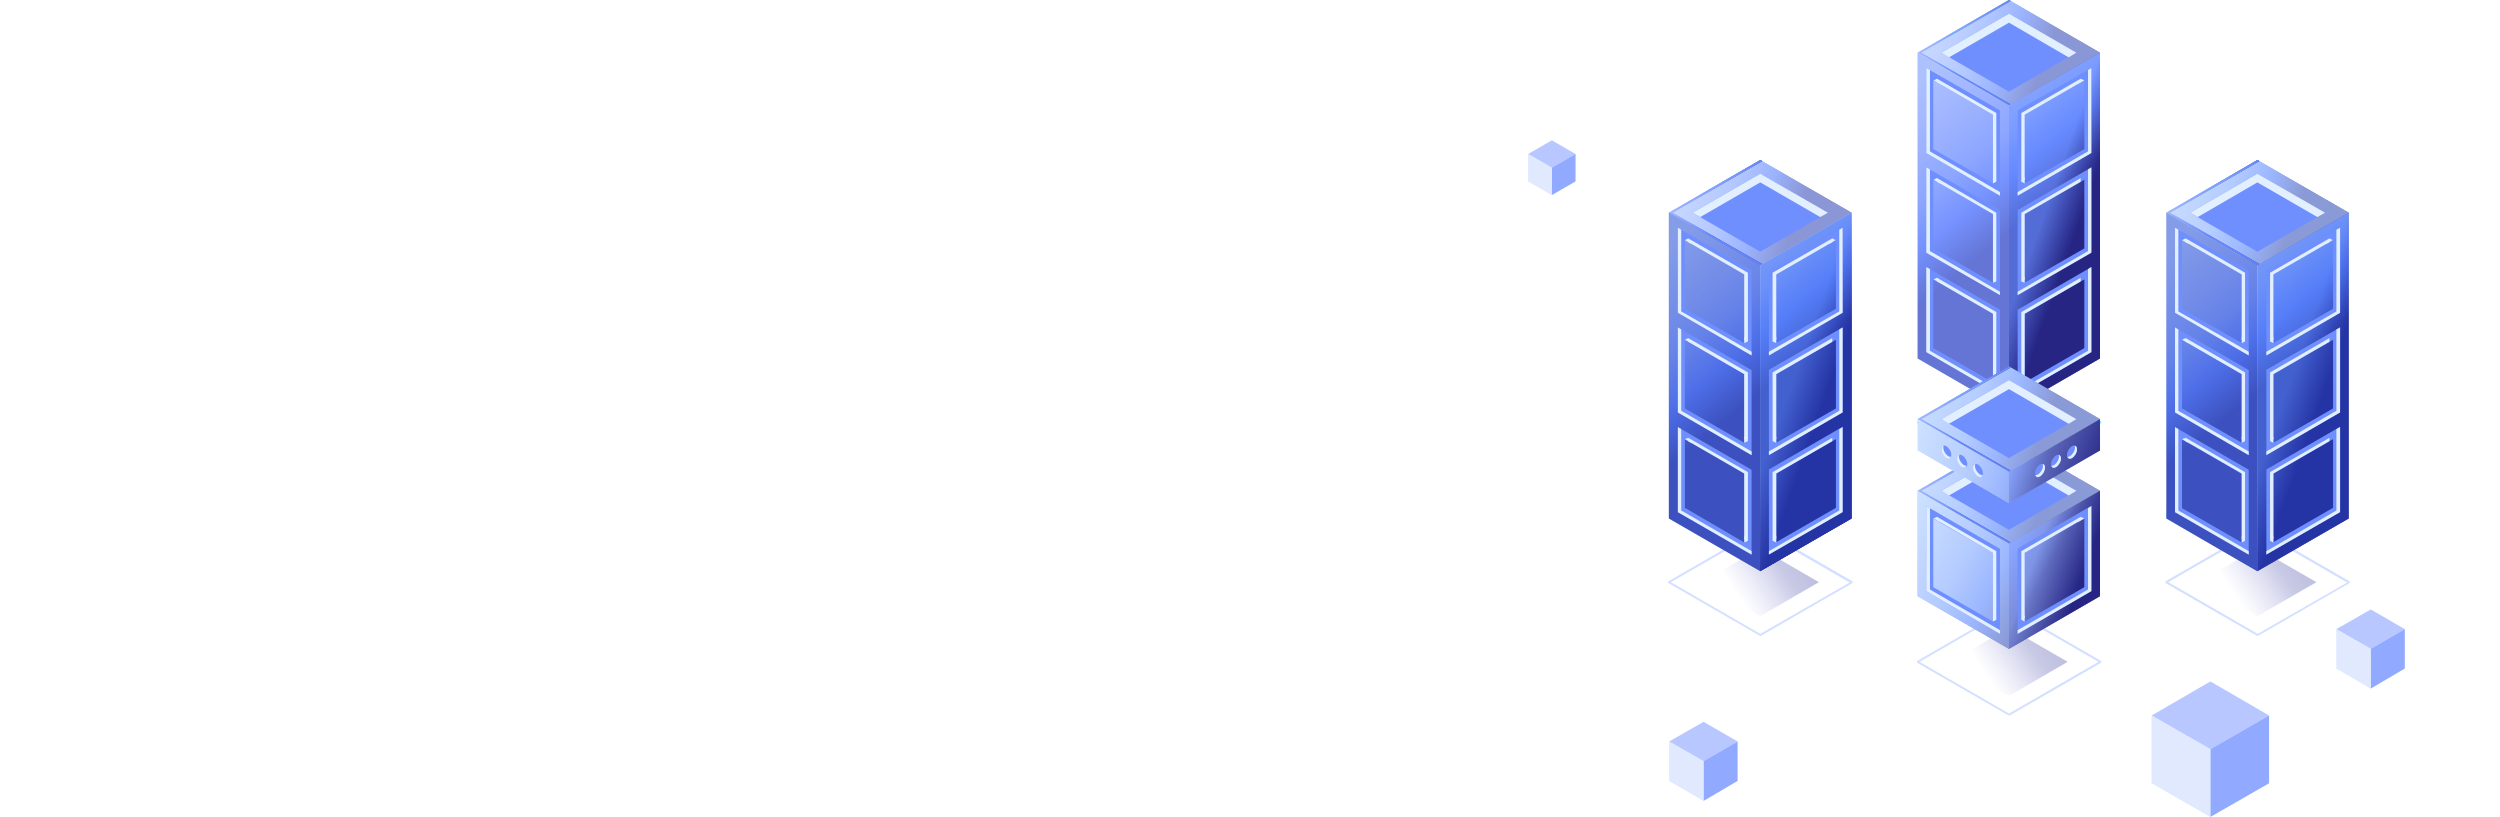 <?xml version="1.0" encoding="UTF-8"?>
<svg width="355px" height="116px" viewBox="0 0 355 116" version="1.1" xmlns="http://www.w3.org/2000/svg" xmlns:xlink="http://www.w3.org/1999/xlink">
    <title>编组 4</title>
    <defs>
        <linearGradient x1="6.37%" y1="40.403%" x2="99.831%" y2="60.994%" id="linearGradient-1">
            <stop stop-color="#E1EFFF" offset="0%"></stop>
            <stop stop-color="#3CCACE" offset="10.22%"></stop>
            <stop stop-color="#2F87A5" offset="34.45%"></stop>
            <stop stop-color="#255385" offset="56.4%"></stop>
            <stop stop-color="#1E2D6E" offset="75.34%"></stop>
            <stop stop-color="#1A1660" offset="90.5%"></stop>
            <stop stop-color="#180D5B" offset="100%"></stop>
        </linearGradient>
        <linearGradient x1="-13.591%" y1="31.557%" x2="71.153%" y2="49.223%" id="linearGradient-2">
            <stop stop-color="#C5D5FF" offset="0%"></stop>
            <stop stop-color="#A2B6FF" offset="32.967%"></stop>
            <stop stop-color="#86A0FF" offset="53.35%"></stop>
            <stop stop-color="#5778FF" offset="75.481%"></stop>
            <stop stop-color="#343EAD" offset="100%"></stop>
        </linearGradient>
        <polygon id="path-3" points="13.068 14.962 0.095 7.481 13.068 0 25.993 7.481"></polygon>
        <linearGradient x1="23.032%" y1="35.854%" x2="145.966%" y2="62.964%" id="linearGradient-4">
            <stop stop-color="#E1EFFF" offset="0%"></stop>
            <stop stop-color="#3CCACE" offset="10.22%"></stop>
            <stop stop-color="#2F87A5" offset="34.45%"></stop>
            <stop stop-color="#255385" offset="56.4%"></stop>
            <stop stop-color="#1E2D6E" offset="75.34%"></stop>
            <stop stop-color="#1A1660" offset="90.5%"></stop>
            <stop stop-color="#180D5B" offset="100%"></stop>
        </linearGradient>
        <linearGradient x1="0.429%" y1="-5.263%" x2="66.489%" y2="47.671%" id="linearGradient-5">
            <stop stop-color="#C5D5FF" offset="0%"></stop>
            <stop stop-color="#A2B6FF" offset="32.967%"></stop>
            <stop stop-color="#86A0FF" offset="53.35%"></stop>
            <stop stop-color="#5778FF" offset="100%"></stop>
        </linearGradient>
        <polygon id="path-6" points="0.616 7.481 13.304 0.142 13.068 0 0.095 7.481 13.068 14.962 13.304 14.82"></polygon>
        <linearGradient x1="43.678%" y1="41.284%" x2="58.05%" y2="61.137%" id="linearGradient-7">
            <stop stop-color="#749BFF" offset="0%"></stop>
            <stop stop-color="#180D5B" offset="100%"></stop>
        </linearGradient>
        <linearGradient x1="26.95%" y1="33.313%" x2="57.936%" y2="50.837%" id="linearGradient-8">
            <stop stop-color="#E1EFFF" offset="0%"></stop>
            <stop stop-color="#3CCACE" offset="10.22%"></stop>
            <stop stop-color="#2F87A5" offset="34.45%"></stop>
            <stop stop-color="#255385" offset="56.4%"></stop>
            <stop stop-color="#1E2D6E" offset="75.34%"></stop>
            <stop stop-color="#1A1660" offset="90.5%"></stop>
            <stop stop-color="#180D5B" offset="100%"></stop>
        </linearGradient>
        <linearGradient x1="33.535%" y1="-5.263%" x2="55.477%" y2="47.671%" id="linearGradient-9">
            <stop stop-color="#C5D5FF" offset="0%"></stop>
            <stop stop-color="#A2B6FF" offset="32.967%"></stop>
            <stop stop-color="#86A0FF" offset="53.35%"></stop>
            <stop stop-color="#5778FF" offset="75.481%"></stop>
            <stop stop-color="#343EAD" offset="100%"></stop>
        </linearGradient>
        <polygon id="path-10" points="13.068 14.962 0.095 7.481 0.095 50.898 13.068 58.379 25.993 50.898 25.993 7.481"></polygon>
        <linearGradient x1="6.418%" y1="40.384%" x2="99.709%" y2="60.9%" id="linearGradient-11">
            <stop stop-color="#E1EFFF" offset="0%"></stop>
            <stop stop-color="#3CCACE" offset="10.22%"></stop>
            <stop stop-color="#2F87A5" offset="34.45%"></stop>
            <stop stop-color="#255385" offset="56.4%"></stop>
            <stop stop-color="#1E2D6E" offset="75.34%"></stop>
            <stop stop-color="#1A1660" offset="90.5%"></stop>
            <stop stop-color="#180D5B" offset="100%"></stop>
        </linearGradient>
        <linearGradient x1="-13.591%" y1="31.624%" x2="71.153%" y2="49.225%" id="linearGradient-12">
            <stop stop-color="#C5D5FF" offset="0%"></stop>
            <stop stop-color="#A2B6FF" offset="32.967%"></stop>
            <stop stop-color="#86A0FF" offset="53.35%"></stop>
            <stop stop-color="#5778FF" offset="75.481%"></stop>
            <stop stop-color="#343EAD" offset="100%"></stop>
        </linearGradient>
        <polygon id="path-13" points="13.068 14.962 0.095 7.481 13.068 0 26.041 7.481"></polygon>
        <linearGradient x1="98.783%" y1="40.146%" x2="29.357%" y2="66.794%" id="linearGradient-14">
            <stop stop-color="#242993" offset="0%"></stop>
            <stop stop-color="#292F9A" stop-opacity="0.864" offset="33.686%"></stop>
            <stop stop-color="#3A40AF" stop-opacity="0.438" offset="65.465%"></stop>
            <stop stop-color="#4A53C5" stop-opacity="0" offset="100%"></stop>
        </linearGradient>
        <linearGradient x1="22.887%" y1="35.691%" x2="146.262%" y2="62.801%" id="linearGradient-15">
            <stop stop-color="#E1EFFF" offset="0%"></stop>
            <stop stop-color="#3CCACE" offset="10.22%"></stop>
            <stop stop-color="#2F87A5" offset="34.45%"></stop>
            <stop stop-color="#255385" offset="56.4%"></stop>
            <stop stop-color="#1E2D6E" offset="75.34%"></stop>
            <stop stop-color="#1A1660" offset="90.5%"></stop>
            <stop stop-color="#180D5B" offset="100%"></stop>
        </linearGradient>
        <linearGradient x1="0.073%" y1="-5.263%" x2="66.608%" y2="47.671%" id="linearGradient-16">
            <stop stop-color="#C5D5FF" offset="0%"></stop>
            <stop stop-color="#A2B6FF" offset="32.967%"></stop>
            <stop stop-color="#86A0FF" offset="53.35%"></stop>
            <stop stop-color="#5778FF" offset="75.481%"></stop>
            <stop stop-color="#343EAD" offset="100%"></stop>
        </linearGradient>
        <linearGradient x1="0.073%" y1="-5.263%" x2="66.608%" y2="47.671%" id="linearGradient-17">
            <stop stop-color="#C5D5FF" offset="0%"></stop>
            <stop stop-color="#A2B6FF" offset="32.967%"></stop>
            <stop stop-color="#86A0FF" offset="53.35%"></stop>
            <stop stop-color="#5778FF" offset="100%"></stop>
        </linearGradient>
        <polygon id="path-18" points="0.616 7.481 13.352 0.142 13.068 0 0.095 7.481 13.068 14.962 13.352 14.772"></polygon>
        <linearGradient x1="43.651%" y1="41.236%" x2="58.076%" y2="61.089%" id="linearGradient-19">
            <stop stop-color="#BCD5FF" offset="0%"></stop>
            <stop stop-color="#180D5B" offset="100%"></stop>
        </linearGradient>
        <linearGradient x1="43.659%" y1="41.236%" x2="58.084%" y2="61.089%" id="linearGradient-20">
            <stop stop-color="#5383F1" offset="0%"></stop>
            <stop stop-color="#172A9C" offset="100%"></stop>
        </linearGradient>
        <polygon id="path-21" points="26.041 50.898 13.068 58.379 13.068 14.962 26.041 7.481"></polygon>
        <linearGradient x1="33.475%" y1="-5.263%" x2="55.497%" y2="47.671%" id="linearGradient-22">
            <stop stop-color="#C5D5FF" offset="0%"></stop>
            <stop stop-color="#A2B6FF" offset="32.967%"></stop>
            <stop stop-color="#86A0FF" offset="53.35%"></stop>
            <stop stop-color="#5778FF" offset="75.481%"></stop>
            <stop stop-color="#343EAD" offset="100%"></stop>
        </linearGradient>
        <linearGradient x1="6.31%" y1="40.349%" x2="99.771%" y2="60.94%" id="linearGradient-23">
            <stop stop-color="#E1EFFF" offset="0%"></stop>
            <stop stop-color="#3CCACE" offset="10.22%"></stop>
            <stop stop-color="#2F87A5" offset="34.45%"></stop>
            <stop stop-color="#255385" offset="56.4%"></stop>
            <stop stop-color="#1E2D6E" offset="75.34%"></stop>
            <stop stop-color="#1A1660" offset="90.5%"></stop>
            <stop stop-color="#180D5B" offset="100%"></stop>
        </linearGradient>
        <polygon id="path-24" points="13.068 14.962 0.142 7.481 13.068 0 26.041 7.481"></polygon>
        <linearGradient x1="98.783%" y1="40.201%" x2="29.357%" y2="66.699%" id="linearGradient-25">
            <stop stop-color="#242993" offset="0%"></stop>
            <stop stop-color="#292F9A" stop-opacity="0.864" offset="33.686%"></stop>
            <stop stop-color="#3A40AF" stop-opacity="0.438" offset="65.465%"></stop>
            <stop stop-color="#4A53C5" stop-opacity="0" offset="100%"></stop>
        </linearGradient>
        <linearGradient x1="22.941%" y1="35.692%" x2="145.875%" y2="62.801%" id="linearGradient-26">
            <stop stop-color="#E1EFFF" offset="0%"></stop>
            <stop stop-color="#3CCACE" offset="10.22%"></stop>
            <stop stop-color="#2F87A5" offset="34.45%"></stop>
            <stop stop-color="#255385" offset="56.4%"></stop>
            <stop stop-color="#1E2D6E" offset="75.34%"></stop>
            <stop stop-color="#1A1660" offset="90.5%"></stop>
            <stop stop-color="#180D5B" offset="100%"></stop>
        </linearGradient>
        <linearGradient x1="0.429%" y1="-5.263%" x2="66.489%" y2="47.671%" id="linearGradient-27">
            <stop stop-color="#C5D5FF" offset="0%"></stop>
            <stop stop-color="#A2B6FF" offset="32.967%"></stop>
            <stop stop-color="#86A0FF" offset="53.35%"></stop>
            <stop stop-color="#5778FF" offset="75.481%"></stop>
            <stop stop-color="#343EAD" offset="100%"></stop>
        </linearGradient>
        <polygon id="path-28" points="0.663 7.481 13.352 0.142 13.068 0 0.142 7.481 13.068 14.962 13.352 14.772"></polygon>
        <linearGradient x1="26.934%" y1="33.266%" x2="57.921%" y2="50.79%" id="linearGradient-29">
            <stop stop-color="#E1EFFF" offset="0%"></stop>
            <stop stop-color="#3CCACE" offset="10.22%"></stop>
            <stop stop-color="#2F87A5" offset="34.45%"></stop>
            <stop stop-color="#255385" offset="56.4%"></stop>
            <stop stop-color="#1E2D6E" offset="75.34%"></stop>
            <stop stop-color="#1A1660" offset="90.5%"></stop>
            <stop stop-color="#180D5B" offset="100%"></stop>
        </linearGradient>
        <polygon id="path-30" points="13.068 14.962 0.142 7.481 0.142 50.898 13.068 58.379 26.041 50.898 26.041 7.481"></polygon>
        <linearGradient x1="6.37%" y1="40.4%" x2="99.831%" y2="60.991%" id="linearGradient-31">
            <stop stop-color="#E1EFFF" offset="0%"></stop>
            <stop stop-color="#3CCACE" offset="10.22%"></stop>
            <stop stop-color="#2F87A5" offset="34.45%"></stop>
            <stop stop-color="#255385" offset="56.4%"></stop>
            <stop stop-color="#1E2D6E" offset="75.34%"></stop>
            <stop stop-color="#1A1660" offset="90.5%"></stop>
            <stop stop-color="#180D5B" offset="100%"></stop>
        </linearGradient>
        <polygon id="path-32" points="13.068 14.962 0.095 7.481 13.068 0 25.993 7.481"></polygon>
        <linearGradient x1="23.032%" y1="35.846%" x2="145.967%" y2="62.955%" id="linearGradient-33">
            <stop stop-color="#E1EFFF" offset="0%"></stop>
            <stop stop-color="#3CCACE" offset="10.22%"></stop>
            <stop stop-color="#2F87A5" offset="34.45%"></stop>
            <stop stop-color="#255385" offset="56.4%"></stop>
            <stop stop-color="#1E2D6E" offset="75.34%"></stop>
            <stop stop-color="#1A1660" offset="90.5%"></stop>
            <stop stop-color="#180D5B" offset="100%"></stop>
        </linearGradient>
        <polygon id="path-34" points="0.616 7.481 13.304 0.142 13.068 0 0.095 7.481 13.068 14.962 13.304 14.82"></polygon>
        <linearGradient x1="31.046%" y1="38.48%" x2="74.134%" y2="64.724%" id="linearGradient-35">
            <stop stop-color="#BCD5FF" offset="0%"></stop>
            <stop stop-color="#180D5B" offset="100%"></stop>
        </linearGradient>
        <linearGradient x1="-20.443%" y1="26.207%" x2="73.712%" y2="49.686%" id="linearGradient-36">
            <stop stop-color="#E1EFFF" offset="0%"></stop>
            <stop stop-color="#3CCACE" offset="10.22%"></stop>
            <stop stop-color="#2F87A5" offset="34.45%"></stop>
            <stop stop-color="#255385" offset="56.4%"></stop>
            <stop stop-color="#1E2D6E" offset="75.34%"></stop>
            <stop stop-color="#1A1660" offset="90.5%"></stop>
            <stop stop-color="#180D5B" offset="100%"></stop>
        </linearGradient>
        <linearGradient x1="-13.591%" y1="8.503%" x2="71.153%" y2="48.251%" id="linearGradient-37">
            <stop stop-color="#C5D5FF" offset="0%"></stop>
            <stop stop-color="#A2B6FF" offset="32.967%"></stop>
            <stop stop-color="#86A0FF" offset="53.35%"></stop>
            <stop stop-color="#5778FF" offset="75.481%"></stop>
            <stop stop-color="#343EAD" offset="100%"></stop>
        </linearGradient>
        <polygon id="path-38" points="13.068 14.962 0.095 7.481 0.095 22.442 13.068 29.923 25.993 22.442 25.993 7.481"></polygon>
        <linearGradient x1="6.37%" y1="40.395%" x2="99.831%" y2="60.986%" id="linearGradient-39">
            <stop stop-color="#E1EFFF" offset="0%"></stop>
            <stop stop-color="#3CCACE" offset="10.22%"></stop>
            <stop stop-color="#2F87A5" offset="34.45%"></stop>
            <stop stop-color="#255385" offset="56.4%"></stop>
            <stop stop-color="#1E2D6E" offset="75.34%"></stop>
            <stop stop-color="#1A1660" offset="90.5%"></stop>
            <stop stop-color="#180D5B" offset="100%"></stop>
        </linearGradient>
        <polygon id="path-40" points="12.973 14.962 0 7.481 12.973 0 25.899 7.481"></polygon>
        <linearGradient x1="23.032%" y1="35.831%" x2="145.967%" y2="62.94%" id="linearGradient-41">
            <stop stop-color="#E1EFFF" offset="0%"></stop>
            <stop stop-color="#3CCACE" offset="10.22%"></stop>
            <stop stop-color="#2F87A5" offset="34.45%"></stop>
            <stop stop-color="#255385" offset="56.4%"></stop>
            <stop stop-color="#1E2D6E" offset="75.34%"></stop>
            <stop stop-color="#1A1660" offset="90.5%"></stop>
            <stop stop-color="#180D5B" offset="100%"></stop>
        </linearGradient>
        <polygon id="path-42" points="0.521 7.481 13.21 0.142 12.973 0 0 7.481 12.973 14.962 13.21 14.82"></polygon>
        <linearGradient x1="7.936%" y1="36.466%" x2="103.555%" y2="67.43%" id="linearGradient-43">
            <stop stop-color="#BCD5FF" offset="0%"></stop>
            <stop stop-color="#180D5B" offset="100%"></stop>
        </linearGradient>
        <linearGradient x1="-13.591%" y1="38.271%" x2="71.153%" y2="49.506%" id="linearGradient-44">
            <stop stop-color="#C5D5FF" offset="0%"></stop>
            <stop stop-color="#A2B6FF" offset="32.967%"></stop>
            <stop stop-color="#86A0FF" offset="53.35%"></stop>
            <stop stop-color="#5778FF" offset="75.481%"></stop>
            <stop stop-color="#343EAD" offset="100%"></stop>
        </linearGradient>
    </defs>
    <g id="工作空间首页" stroke="none" stroke-width="1" fill="none" fill-rule="evenodd">
        <g id="工作空间首页-组件商店" transform="translate(-274, -732)">
            <g id="编组-3备份-6" transform="translate(273, 731)">
                <g id="编组-4" transform="translate(1, 1)">
                    <g id="编组-3备份">
                        <rect id="矩形" x="0" y="0" width="355" height="116"></rect>
                    </g>
                    <g id="数据模型]" transform="translate(217, 0)" fill-rule="nonzero">
                        <g id="编组" transform="translate(88.539, 96.777)">
                            <polygon id="路径" fill="#E1EFFF" points="16.666 14.441 16.666 4.829 8.333 0 0 4.829 0 14.441 8.333 19.223"></polygon>
                            <polygon id="路径" fill="#B8C7FF" points="8.333 9.611 0 4.829 8.333 0 16.666 4.829"></polygon>
                            <polygon id="路径" fill="#91A9FF" points="16.666 14.441 8.333 19.223 8.333 9.611 16.666 4.829"></polygon>
                            <polygon id="路径" fill="#E1E9FF" points="8.333 19.223 0 14.441 0 4.829 8.333 9.611"></polygon>
                        </g>
                        <g id="编组" transform="translate(20.028, 102.506)">
                            <polygon id="路径" fill="#E1EFFF" points="9.706 8.38 9.706 2.793 4.877 0 0 2.793 0 8.38 4.877 11.221"></polygon>
                            <polygon id="路径" fill="#B8C7FF" points="4.877 5.587 0 2.793 4.877 0 9.706 2.793"></polygon>
                            <polygon id="路径" fill="#91A9FF" points="9.706 8.38 4.877 11.221 4.877 5.587 9.706 2.793"></polygon>
                            <polygon id="路径" fill="#E1E9FF" points="4.877 11.221 0 8.38 0 2.793 4.877 5.587"></polygon>
                        </g>
                        <g id="编组" transform="translate(114.769, 86.55)">
                            <polygon id="路径" fill="#E1EFFF" points="9.706 8.38 9.706 2.793 4.877 0 0 2.793 0 8.38 4.877 11.221"></polygon>
                            <polygon id="路径" fill="#B8C7FF" points="4.877 5.587 0 2.793 4.877 0 9.706 2.793"></polygon>
                            <polygon id="路径" fill="#91A9FF" points="9.706 8.38 4.877 11.221 4.877 5.587 9.706 2.793"></polygon>
                            <polygon id="路径" fill="#E1E9FF" points="4.877 11.221 0 8.38 0 2.793 4.877 5.587"></polygon>
                        </g>
                        <g id="编组" transform="translate(0, 19.933)">
                            <polygon id="路径" fill="#E1EFFF" points="6.723 5.824 6.723 1.941 3.362 0 0 1.941 0 5.824 3.362 7.765"></polygon>
                            <polygon id="路径" fill="#B8C7FF" points="3.362 3.882 0 1.941 3.362 0 6.723 1.941"></polygon>
                            <polygon id="路径" fill="#91A9FF" points="6.723 5.824 3.362 7.765 3.362 3.882 6.723 1.941"></polygon>
                            <polygon id="路径" fill="#E1E9FF" points="3.362 7.765 0 5.824 0 1.941 3.362 3.882"></polygon>
                        </g>
                        <g id="编组" transform="translate(19.886, 0)">
                            <g transform="translate(35.321, 0)">
                                <g>
                                    <polygon id="路径" fill="#E1F0FF" points="13.068 14.962 0.095 7.481 13.068 0 25.993 7.481"></polygon>
                                    <g id="路径" opacity="0.5">
                                        <use fill="url(#linearGradient-1)" xlink:href="#path-3"></use>
                                        <use fill="url(#linearGradient-2)" xlink:href="#path-3"></use>
                                    </g>
                                    <path d="M13.068,67.611 C13.02,67.611 13.02,67.611 13.02,67.611 L0.047,60.131 C0,60.083 0,60.036 0,59.989 C0,59.941 0.047,59.894 0.047,59.847 L13.02,52.366 C13.068,52.318 13.115,52.318 13.162,52.366 L26.136,59.847 C26.183,59.894 26.183,59.941 26.183,59.989 C26.183,60.036 26.136,60.083 26.136,60.131 L13.162,67.611 C13.115,67.611 13.068,67.611 13.068,67.611 Z M0.379,59.989 L13.068,67.327 L25.757,59.989 L13.068,52.65 L0.379,59.989 Z" id="形状" fill="#73FFF5"></path>
                                    <polygon id="路径" fill="#0B0244" opacity="0.3" points="13.068 64.818 4.687 59.989 13.068 55.159 21.401 59.989"></polygon>
                                    <g id="路径" opacity="0.8">
                                        <use fill="url(#linearGradient-4)" xlink:href="#path-6"></use>
                                        <use fill="url(#linearGradient-5)" xlink:href="#path-6"></use>
                                    </g>
                                    <polygon id="路径" fill="#708FFF" points="13.068 13.02 3.456 7.481 13.068 1.941 22.632 7.481"></polygon>
                                    <polygon id="路径" fill="#E1EFFF" points="13.068 3.22 21.543 8.144 22.632 7.481 13.068 1.941 3.456 7.481 4.545 8.144"></polygon>
                                    <polygon id="路径" fill="#95ADFF" points="13.068 58.379 0.095 50.898 0.095 7.481 13.068 14.962"></polygon>
                                    <polygon id="路径" fill="url(#linearGradient-7)" points="25.993 50.898 13.068 58.379 13.068 14.962 25.993 7.481"></polygon>
                                    <g id="路径" opacity="0.5">
                                        <use fill="url(#linearGradient-8)" xlink:href="#path-10"></use>
                                        <use fill="url(#linearGradient-9)" xlink:href="#path-10"></use>
                                    </g>
                                </g>
                                <g transform="translate(1.326, 9.659)">
                                    <path d="M0,0 L0,12.073 L10.464,18.134 L10.464,6.013 L0,0 Z M9.469,16.382 L0.994,11.505 L0.994,1.752 L9.469,6.629 L9.469,16.382 Z" id="形状" fill="#708FFF"></path>
                                    <g fill="#E1EFFF" id="路径">
                                        <polygon points="0.521 11.837 0.521 0.284 1.34568094e-14 6.72840468e-15 1.34568094e-14 12.073 10.464 18.134 10.464 17.613"></polygon>
                                        <polygon points="9.943 16.145 9.943 6.392 1.515 1.515 1.515 2.036 9.469 6.629 9.469 15.861"></polygon>
                                    </g>
                                    <polygon id="路径" fill="#E1EFFF" points="1.515 1.515 1.042 1.752 1.989 2.273"></polygon>
                                    <polygon id="路径" fill="#E1EFFF" points="9.469 16.382 9.943 16.145 9.469 15.482"></polygon>
                                </g>
                                <g transform="translate(14.299, 9.659)">
                                    <path d="M0,6.013 L0,18.087 L10.464,12.026 L10.464,6.72840468e-15 L0,6.013 Z M0.994,6.629 L9.469,1.752 L9.469,11.505 L0.994,16.382 L0.994,6.629 Z" id="形状" fill="#708FFF"></path>
                                    <g fill="#E1EFFF" id="路径">
                                        <polygon points="9.99 11.837 9.99 0.284 10.464 6.72840468e-15 10.464 12.073 0 18.134 0 17.613"></polygon>
                                        <polygon points="0.521 16.145 0.521 6.392 8.949 1.515 8.949 2.036 0.994 6.629 0.994 15.861"></polygon>
                                    </g>
                                    <polygon id="路径" fill="#E1EFFF" points="0.994 16.382 0.521 16.145 0.994 15.482"></polygon>
                                </g>
                                <g transform="translate(1.326, 23.768)">
                                    <path d="M1.34568094e-14,0 L1.34568094e-14,12.073 L10.464,18.134 L10.464,6.06 L1.34568094e-14,0 Z M9.469,16.382 L0.994,11.505 L0.994,1.752 L9.469,6.629 L9.469,16.382 Z" id="形状" fill="#708FFF"></path>
                                    <g fill="#E1EFFF" id="路径">
                                        <polygon points="0.521 11.884 0.521 0.284 1.34568094e-14 0 1.34568094e-14 12.121 10.464 18.134 10.464 17.66"></polygon>
                                        <polygon points="9.943 16.193 9.943 6.439 1.515 1.515 1.515 2.036 9.469 6.629 9.469 15.909"></polygon>
                                    </g>
                                    <polygon id="路径" fill="#E1EFFF" points="1.515 1.515 1.042 1.752 1.989 2.32"></polygon>
                                    <polygon id="路径" fill="#E1EFFF" points="9.469 16.382 9.943 16.193 9.469 15.482"></polygon>
                                </g>
                                <g transform="translate(14.299, 23.768)">
                                    <path d="M0,6.06 L0,18.134 L10.464,12.073 L10.464,0 L0,6.06 Z M0.994,6.629 L9.469,1.752 L9.469,11.505 L0.994,16.382 L0.994,6.629 Z" id="形状" fill="#708FFF"></path>
                                    <g fill="#E1EFFF" id="路径">
                                        <polygon points="9.99 11.884 9.99 0.284 10.464 0 10.464 12.121 0 18.134 0 17.66"></polygon>
                                        <polygon points="0.521 16.193 0.521 6.439 8.949 1.515 8.949 2.036 0.994 6.629 0.994 15.909"></polygon>
                                    </g>
                                    <polygon id="路径" fill="#E1EFFF" points="0.994 16.382 0.521 16.193 0.994 15.482"></polygon>
                                </g>
                                <g transform="translate(1.326, 37.925)">
                                    <path d="M1.34568094e-14,0 L1.34568094e-14,12.073 L10.464,18.134 L10.464,6.06 L1.34568094e-14,0 Z M9.469,16.382 L0.994,11.505 L0.994,1.752 L9.469,6.629 L9.469,16.382 Z" id="形状" fill="#708FFF"></path>
                                    <g transform="translate(0, 0)" fill="#E1EFFF" id="路径">
                                        <polygon points="0.521 11.884 0.521 0.284 1.34568094e-14 -1.34568094e-14 1.34568094e-14 12.073 10.464 18.134 10.464 17.613"></polygon>
                                        <polygon points="9.943 16.145 9.943 6.392 1.515 1.515 1.515 2.036 9.469 6.629 9.469 15.861"></polygon>
                                    </g>
                                    <polygon id="路径" fill="#E1EFFF" points="1.515 1.515 1.042 1.752 1.989 2.273"></polygon>
                                    <polygon id="路径" fill="#E1EFFF" points="9.469 16.382 9.943 16.145 9.469 15.482"></polygon>
                                </g>
                                <g transform="translate(14.299, 37.925)">
                                    <path d="M0,6.06 L0,18.134 L10.464,12.073 L10.464,0 L0,6.06 Z M0.994,6.629 L9.469,1.752 L9.469,11.505 L0.994,16.382 L0.994,6.629 Z" id="形状" fill="#708FFF"></path>
                                    <g transform="translate(0, 0)" fill="#E1EFFF" id="路径">
                                        <polygon points="9.99 11.884 9.99 0.284 10.464 -1.34568094e-14 10.464 12.073 0 18.134 0 17.613"></polygon>
                                        <polygon points="0.521 16.145 0.521 6.392 8.949 1.515 8.949 2.036 0.994 6.629 0.994 15.861"></polygon>
                                    </g>
                                    <polygon id="路径" fill="#E1EFFF" points="0.994 16.382 0.521 16.145 0.994 15.482"></polygon>
                                </g>
                                <polygon id="路径" fill="#E1EFFF" points="23.247 11.174 23.768 11.411 22.821 11.931"></polygon>
                            </g>
                            <g transform="translate(0, 22.727)">
                                <g>
                                    <g>
                                        <polygon id="路径" fill="#E1EFFF" points="13.068 14.962 0.095 7.481 13.068 0 26.041 7.481"></polygon>
                                        <g id="路径" opacity="0.5">
                                            <use fill="url(#linearGradient-11)" xlink:href="#path-13"></use>
                                            <use fill="url(#linearGradient-12)" xlink:href="#path-13"></use>
                                        </g>
                                        <path d="M13.068,67.564 C13.02,67.564 13.02,67.564 13.02,67.564 L0.047,60.083 C0,60.036 0,59.989 0,59.941 C0,59.894 0.047,59.847 0.047,59.799 L13.02,52.318 C13.068,52.271 13.115,52.271 13.162,52.318 L26.136,59.799 C26.183,59.847 26.183,59.894 26.183,59.941 C26.183,59.989 26.136,60.036 26.136,60.083 L13.162,67.564 C13.115,67.564 13.115,67.564 13.068,67.564 Z M0.379,59.941 L13.068,67.28 L25.757,59.989 L13.068,52.65 L0.379,59.941 Z" id="形状" fill="#D3E0FF"></path>
                                        <polygon id="路径" fill="url(#linearGradient-14)" opacity="0.3" points="13.068 64.771 4.735 59.941 13.068 55.112 21.401 59.941"></polygon>
                                        <g id="路径" opacity="0.8">
                                            <use fill="url(#linearGradient-15)" xlink:href="#path-18"></use>
                                            <use fill="url(#linearGradient-16)" xlink:href="#path-18"></use>
                                            <use fill="url(#linearGradient-17)" xlink:href="#path-18"></use>
                                        </g>
                                        <polygon id="路径" fill="#708FFF" points="13.068 13.02 3.456 7.481 13.068 1.941 22.679 7.481"></polygon>
                                        <polygon id="路径" fill="#E1EFFF" points="13.068 3.172 21.59 8.096 22.679 7.481 13.068 1.941 3.456 7.481 4.545 8.096"></polygon>
                                        <polygon id="路径" fill="#4464D1" points="13.068 58.379 0.095 50.898 0.095 7.481 13.068 14.962"></polygon>
                                        <g id="路径">
                                            <use fill="url(#linearGradient-19)" xlink:href="#path-21"></use>
                                            <use fill="url(#linearGradient-20)" xlink:href="#path-21"></use>
                                        </g>
                                        <polygon id="路径" fill="url(#linearGradient-22)" opacity="0.5" points="13.068 14.962 0.095 7.481 0.095 50.898 13.068 58.379 26.041 50.898 26.041 7.481"></polygon>
                                    </g>
                                    <g transform="translate(1.373, 9.611)">
                                        <path d="M0,0 L0,12.073 L10.464,18.134 L10.464,6.06 L0,0 Z M9.422,16.382 L0.994,11.505 L0.994,1.752 L9.469,6.629 L9.469,16.382 L9.422,16.382 Z" id="形状" fill="#708FFF"></path>
                                        <g fill="#E1EFFF" id="路径">
                                            <polygon points="0.473 11.884 0.473 0.284 0 0 0 12.073 10.464 18.134 10.464 17.613"></polygon>
                                            <polygon points="9.943 16.145 9.943 6.392 1.468 1.515 1.468 2.036 9.422 6.629 9.422 15.909"></polygon>
                                        </g>
                                        <polygon id="路径" fill="#E1EFFF" points="1.468 1.515 0.994 1.752 1.941 2.32"></polygon>
                                        <polygon id="路径" fill="#E1EFFF" points="9.422 16.382 9.943 16.145 9.422 15.482"></polygon>
                                    </g>
                                    <g transform="translate(14.299, 9.611)">
                                        <path d="M0,6.06 L0,18.134 L10.464,12.073 L10.464,0 L0,6.06 Z M1.042,6.629 L9.517,1.752 L9.517,11.505 L1.042,16.382 L1.042,6.629 Z" id="形状" fill="#708FFF"></path>
                                        <g fill="#E1EFFF" id="路径">
                                            <polygon points="9.99 11.884 9.99 0.284 10.464 0 10.464 12.073 6.72840468e-15 18.134 6.72840468e-15 17.613"></polygon>
                                            <polygon points="0.521 16.145 0.521 6.392 8.996 1.515 8.996 2.036 1.042 6.629 1.042 15.909"></polygon>
                                        </g>
                                        <polygon id="路径" fill="#E1EFFF" points="1.042 16.382 0.521 16.145 1.042 15.482"></polygon>
                                    </g>
                                    <g transform="translate(1.373, 23.768)">
                                        <path d="M0,0 L0,12.073 L10.464,18.134 L10.464,6.06 L0,0 Z M9.422,16.382 L0.994,11.505 L0.994,1.752 L9.422,6.629 L9.422,16.382 Z" id="形状" fill="#708FFF"></path>
                                        <g fill="#E1EFFF" id="路径">
                                            <polygon points="0.473 11.837 0.473 0.284 0 0 0 12.073 10.464 18.134 10.464 17.613"></polygon>
                                            <polygon points="9.943 16.145 9.943 6.392 1.468 1.515 1.468 2.036 9.422 6.629 9.422 15.861"></polygon>
                                        </g>
                                        <polygon id="路径" fill="#E1EFFF" points="1.468 1.515 0.994 1.752 1.941 2.273"></polygon>
                                        <polygon id="路径" fill="#E1EFFF" points="9.422 16.382 9.943 16.145 9.422 15.482"></polygon>
                                    </g>
                                    <g transform="translate(14.299, 23.768)">
                                        <path d="M6.72840468e-15,6.013 L6.72840468e-15,18.087 L10.464,12.026 L10.464,0 L6.72840468e-15,6.013 Z M1.042,6.629 L9.517,1.752 L9.517,11.505 L1.042,16.382 L1.042,6.629 Z" id="形状" fill="#708FFF"></path>
                                        <g fill="#E1EFFF" id="路径">
                                            <polygon points="9.99 11.837 9.99 0.284 10.464 0 10.464 12.073 6.72840468e-15 18.134 6.72840468e-15 17.613"></polygon>
                                            <polygon points="0.521 16.145 0.521 6.392 8.996 1.515 8.996 2.036 1.042 6.629 1.042 15.861"></polygon>
                                        </g>
                                        <polygon id="路径" fill="#E1EFFF" points="1.042 16.382 0.521 16.145 1.042 15.482"></polygon>
                                    </g>
                                    <g transform="translate(1.373, 37.925)">
                                        <path d="M0,0 L0,12.073 L10.464,18.134 L10.464,6.06 L0,0 Z M9.422,16.382 L0.994,11.458 L0.994,1.704 L9.469,6.581 L9.469,16.382 L9.422,16.382 Z" id="形状" fill="#708FFF"></path>
                                        <g fill="#E1EFFF" id="路径">
                                            <polygon points="0.473 11.837 0.473 0.284 0 0 0 12.073 10.464 18.087 10.464 17.613"></polygon>
                                            <polygon points="9.943 16.145 9.943 6.392 1.468 1.515 1.468 1.989 9.422 6.581 9.422 15.861"></polygon>
                                        </g>
                                        <polygon id="路径" fill="#E1EFFF" points="1.468 1.515 0.994 1.704 1.941 2.273"></polygon>
                                        <polygon id="路径" fill="#E1EFFF" points="9.422 16.382 9.943 16.145 9.422 15.482"></polygon>
                                    </g>
                                    <g transform="translate(14.299, 37.878)">
                                        <path d="M6.72840468e-15,6.06 L6.72840468e-15,18.134 L10.464,12.073 L10.464,0 L6.72840468e-15,6.06 Z M1.042,6.629 L9.517,1.752 L9.517,11.505 L1.042,16.382 L1.042,6.629 Z" id="形状" fill="#708FFF"></path>
                                        <g transform="translate(0, 0.047)" fill="#E1EFFF" id="路径">
                                            <polygon points="9.99 11.837 9.99 0.284 10.464 0 10.464 12.073 6.72840468e-15 18.087 6.72840468e-15 17.613"></polygon>
                                            <polygon points="0.521 16.145 0.521 6.392 8.996 1.515 8.996 1.989 1.042 6.581 1.042 15.861"></polygon>
                                        </g>
                                        <polygon id="路径" fill="#E1EFFF" points="1.042 16.429 0.521 16.193 1.042 15.53"></polygon>
                                    </g>
                                    <polygon id="路径" fill="#E1EFFF" points="23.295 11.127 23.768 11.363 22.821 11.931"></polygon>
                                </g>
                                <g transform="translate(70.594, 0)">
                                    <g>
                                        <polygon id="路径" fill="#E1F7FF" points="13.068 14.962 0.142 7.481 13.068 0 26.041 7.481"></polygon>
                                        <g id="路径" opacity="0.5">
                                            <use fill="url(#linearGradient-23)" xlink:href="#path-24"></use>
                                            <use fill="url(#linearGradient-2)" xlink:href="#path-24"></use>
                                            <use fill="url(#linearGradient-2)" xlink:href="#path-24"></use>
                                        </g>
                                        <path d="M13.068,67.564 C13.02,67.564 13.02,67.564 13.02,67.564 L0.047,60.083 C0,60.036 0,59.989 0,59.941 C0,59.894 0.047,59.847 0.047,59.799 L13.02,52.318 C13.068,52.271 13.115,52.271 13.162,52.318 L26.136,59.799 C26.183,59.847 26.183,59.894 26.183,59.941 C26.183,59.989 26.136,60.036 26.136,60.083 L13.162,67.564 C13.115,67.564 13.115,67.564 13.068,67.564 Z M0.426,59.941 L13.115,67.28 L25.804,59.989 L13.068,52.65 L0.426,59.941 Z" id="形状" fill="#D3E0FF"></path>
                                        <polygon id="路径" fill="url(#linearGradient-25)" opacity="0.3" points="13.068 64.771 4.735 59.941 13.068 55.112 21.448 59.941"></polygon>
                                        <g id="路径" opacity="0.8">
                                            <use fill="url(#linearGradient-26)" xlink:href="#path-28"></use>
                                            <use fill="url(#linearGradient-27)" xlink:href="#path-28"></use>
                                            <use fill="url(#linearGradient-5)" xlink:href="#path-28"></use>
                                        </g>
                                        <polygon id="路径" fill="#708FFF" points="13.068 13.02 3.504 7.481 13.068 1.941 22.679 7.481"></polygon>
                                        <polygon id="路径" fill="#E1EFFF" points="13.068 3.172 21.59 8.096 22.679 7.481 13.068 1.941 3.504 7.481 4.593 8.096"></polygon>
                                        <polygon id="路径" fill="#4464D1" points="13.068 58.379 0.142 50.898 0.142 7.481 13.068 14.962"></polygon>
                                        <polygon id="路径" fill="url(#linearGradient-20)" points="26.041 50.898 13.068 58.379 13.068 14.962 26.041 7.481"></polygon>
                                        <g id="路径" opacity="0.5">
                                            <use fill="url(#linearGradient-29)" xlink:href="#path-30"></use>
                                            <use fill="url(#linearGradient-9)" xlink:href="#path-30"></use>
                                        </g>
                                    </g>
                                    <g transform="translate(1.373, 9.611)">
                                        <path d="M0,0 L0,12.073 L10.464,18.134 L10.464,6.06 L0,0 Z M9.469,16.382 L0.994,11.505 L0.994,1.752 L9.469,6.629 L9.469,16.382 Z" id="形状" fill="#708FFF"></path>
                                        <g fill="#E1EFFF" id="路径">
                                            <polygon points="0.473 11.884 0.473 0.284 0 0 0 12.073 10.464 18.134 10.464 17.613"></polygon>
                                            <polygon points="9.943 16.145 9.943 6.392 1.515 1.515 1.515 2.036 9.469 6.629 9.469 15.909"></polygon>
                                        </g>
                                        <polygon id="路径" fill="#E1EFFF" points="1.515 1.515 0.994 1.752 1.941 2.32"></polygon>
                                        <polygon id="路径" fill="#E1EFFF" points="9.469 16.382 9.943 16.145 9.469 15.482"></polygon>
                                    </g>
                                    <g transform="translate(14.346, 9.611)">
                                        <path d="M0,6.06 L0,18.134 L10.464,12.073 L10.464,0 L0,6.06 Z M0.994,6.629 L9.469,1.752 L9.469,11.505 L0.994,16.382 L0.994,6.629 Z" id="形状" fill="#708FFF"></path>
                                        <g fill="#E1EFFF" id="路径">
                                            <polygon points="9.943 11.884 9.943 0.284 10.464 0 10.464 12.073 0 18.134 0 17.613"></polygon>
                                            <polygon points="0.521 16.145 0.521 6.392 8.949 1.515 8.949 2.036 0.994 6.629 0.994 15.909"></polygon>
                                        </g>
                                        <polygon id="路径" fill="#E1EFFF" points="0.994 16.382 0.521 16.145 0.994 15.482"></polygon>
                                    </g>
                                    <g transform="translate(1.373, 23.768)">
                                        <path d="M0,0 L0,12.073 L10.464,18.134 L10.464,6.06 L0,0 Z M9.469,16.382 L0.994,11.505 L0.994,1.752 L9.469,6.629 L9.469,16.382 Z" id="形状" fill="#708FFF"></path>
                                        <g fill="#E1EFFF" id="路径">
                                            <polygon points="0.473 11.837 0.473 0.284 0 0 0 12.073 10.464 18.134 10.464 17.613"></polygon>
                                            <polygon points="9.943 16.145 9.943 6.392 1.515 1.515 1.515 2.036 9.469 6.629 9.469 15.861"></polygon>
                                        </g>
                                        <polygon id="路径" fill="#E1EFFF" points="1.515 1.515 0.994 1.752 1.941 2.273"></polygon>
                                        <polygon id="路径" fill="#E1EFFF" points="9.469 16.382 9.943 16.145 9.469 15.482"></polygon>
                                    </g>
                                    <g transform="translate(14.346, 23.768)">
                                        <path d="M0,6.013 L0,18.087 L10.464,12.026 L10.464,0 L0,6.013 Z M0.994,6.629 L9.469,1.752 L9.469,11.505 L0.994,16.382 L0.994,6.629 Z" id="形状" fill="#708FFF"></path>
                                        <g fill="#E1EFFF" id="路径">
                                            <polygon points="9.943 11.837 9.943 0.284 10.464 0 10.464 12.073 0 18.134 0 17.613"></polygon>
                                            <polygon points="0.521 16.145 0.521 6.392 8.949 1.515 8.949 2.036 0.994 6.629 0.994 15.861"></polygon>
                                        </g>
                                        <polygon id="路径" fill="#E1EFFF" points="0.994 16.382 0.521 16.145 0.994 15.482"></polygon>
                                    </g>
                                    <g transform="translate(1.373, 37.925)">
                                        <path d="M0,0 L0,12.073 L10.464,18.134 L10.464,6.06 L0,0 Z M9.469,16.382 L0.994,11.505 L0.994,1.752 L9.469,6.629 L9.469,16.382 Z" id="形状" fill="#708FFF"></path>
                                        <g fill="#E1EFFF" id="路径">
                                            <polygon points="0.473 11.837 0.473 0.284 0 0 0 12.073 10.464 18.087 10.464 17.613"></polygon>
                                            <polygon points="9.943 16.145 9.943 6.392 1.515 1.515 1.515 1.989 9.469 6.581 9.469 15.861"></polygon>
                                        </g>
                                        <polygon id="路径" fill="#E1EFFF" points="1.515 1.515 0.994 1.704 1.941 2.273"></polygon>
                                        <polygon id="路径" fill="#E1EFFF" points="9.469 16.382 9.943 16.145 9.469 15.482"></polygon>
                                    </g>
                                    <g transform="translate(14.346, 37.878)">
                                        <path d="M0,6.06 L0,18.134 L10.464,12.073 L10.464,0 L0,6.06 Z M0.994,6.629 L9.469,1.752 L9.469,11.505 L0.994,16.382 L0.994,6.629 Z" id="形状" fill="#708FFF"></path>
                                        <g transform="translate(0, 0.047)" fill="#E1EFFF" id="路径">
                                            <polygon points="9.943 11.837 9.943 0.284 10.464 0 10.464 12.073 0 18.087 0 17.613"></polygon>
                                            <polygon points="0.521 16.145 0.521 6.392 8.949 1.515 8.949 1.989 0.994 6.581 0.994 15.861"></polygon>
                                        </g>
                                        <polygon id="路径" fill="#E1EFFF" points="0.994 16.429 0.521 16.193 0.994 15.53"></polygon>
                                    </g>
                                    <polygon id="路径" fill="#E1EFFF" points="23.295 11.127 23.768 11.363 22.821 11.931"></polygon>
                                </g>
                            </g>
                            <g transform="translate(35.321, 52.034)">
                                <g transform="translate(0, 10.18)">
                                    <g>
                                        <polygon id="路径" fill="#E1F7FF" points="13.068 14.962 0.095 7.481 13.068 0 25.993 7.481"></polygon>
                                        <g id="路径" opacity="0.5">
                                            <use fill="url(#linearGradient-31)" xlink:href="#path-32"></use>
                                            <use fill="url(#linearGradient-2)" xlink:href="#path-32"></use>
                                        </g>
                                        <path d="M13.068,39.393 C13.02,39.393 13.02,39.393 13.02,39.393 L0.047,31.912 C0,31.864 0,31.817 0,31.77 C0,31.722 0.047,31.675 0.047,31.628 L13.02,24.147 C13.068,24.1 13.115,24.1 13.162,24.147 L26.136,31.628 C26.183,31.675 26.183,31.722 26.183,31.77 C26.183,31.817 26.136,31.864 26.136,31.912 L13.162,39.393 C13.115,39.393 13.068,39.393 13.068,39.393 Z M0.379,31.77 L13.068,39.109 L25.757,31.77 L13.068,24.431 L0.379,31.77 Z" id="形状" fill="#D3E0FF"></path>
                                        <polygon id="路径" fill="url(#linearGradient-25)" opacity="0.3" points="13.068 36.599 4.687 31.77 13.068 26.94 21.401 31.77"></polygon>
                                        <g id="路径" opacity="0.8">
                                            <use fill="url(#linearGradient-33)" xlink:href="#path-34"></use>
                                            <use fill="url(#linearGradient-27)" xlink:href="#path-34"></use>
                                            <use fill="url(#linearGradient-5)" xlink:href="#path-34"></use>
                                        </g>
                                        <polygon id="路径" fill="#708FFF" points="13.068 13.02 3.456 7.481 13.068 1.941 22.632 7.481"></polygon>
                                        <polygon id="路径" fill="#E1EFFF" points="13.068 3.22 21.543 8.144 22.632 7.481 13.068 1.941 3.456 7.481 4.545 8.144"></polygon>
                                        <polygon id="路径" fill="#E1F7FF" points="13.068 29.923 0.095 22.442 0.095 7.481 13.068 14.962"></polygon>
                                        <polygon id="路径" fill="url(#linearGradient-35)" points="25.993 22.442 13.068 29.923 13.068 14.962 25.993 7.481"></polygon>
                                        <g id="路径" opacity="0.5">
                                            <use fill="url(#linearGradient-36)" xlink:href="#path-38"></use>
                                            <use fill="url(#linearGradient-37)" xlink:href="#path-38"></use>
                                        </g>
                                    </g>
                                    <g transform="translate(1.326, 9.659)">
                                        <path d="M0,0 L0,12.073 L10.464,18.134 L10.464,6.06 L0,0 Z M9.469,16.382 L0.994,11.505 L0.994,1.752 L9.469,6.629 L9.469,16.382 Z" id="形状" fill="#708FFF"></path>
                                        <g fill="#E1EFFF" id="路径">
                                            <polygon points="0.521 11.837 0.521 0.284 1.34568094e-14 0 1.34568094e-14 12.073 10.464 18.134 10.464 17.613"></polygon>
                                            <polygon points="9.943 16.145 9.943 6.392 1.515 1.515 1.515 1.989 9.469 6.629 9.469 15.861"></polygon>
                                        </g>
                                        <polygon id="路径" fill="#E1EFFF" points="1.515 1.515 1.042 1.752 1.989 2.273"></polygon>
                                        <polygon id="路径" fill="#E1EFFF" points="9.469 16.382 9.943 16.145 9.469 15.482"></polygon>
                                    </g>
                                    <g transform="translate(14.299, 9.611)">
                                        <path d="M0,6.06 L0,18.134 L10.464,12.073 L10.464,0 L0,6.06 Z M0.994,6.676 L9.469,1.799 L9.469,11.553 L0.994,16.429 L0.994,6.676 Z" id="形状" fill="#708FFF"></path>
                                        <g transform="translate(0, 0.047)" fill="#E1EFFF" id="路径">
                                            <polygon points="9.99 11.837 9.99 0.284 10.464 0 10.464 12.073 0 18.134 0 17.613"></polygon>
                                            <polygon points="0.521 16.145 0.521 6.392 8.949 1.515 8.949 1.989 0.994 6.629 0.994 15.861"></polygon>
                                        </g>
                                        <polygon id="路径" fill="#E1EFFF" points="0.994 16.429 0.521 16.193 0.994 15.53"></polygon>
                                    </g>
                                    <polygon id="路径" fill="#E1EFFF" points="23.247 11.174 23.768 11.411 22.821 11.931"></polygon>
                                </g>
                                <g transform="translate(0.095, 0)" id="路径">
                                    <g>
                                        <polygon fill="#E1F7FF" points="12.973 14.962 0 7.481 12.973 0 25.899 7.481"></polygon>
                                        <g opacity="0.5">
                                            <use fill="url(#linearGradient-39)" xlink:href="#path-40"></use>
                                            <use fill="url(#linearGradient-2)" xlink:href="#path-40"></use>
                                        </g>
                                        <g opacity="0.8">
                                            <use fill="url(#linearGradient-41)" xlink:href="#path-42"></use>
                                            <use fill="url(#linearGradient-27)" xlink:href="#path-42"></use>
                                            <use fill="url(#linearGradient-5)" xlink:href="#path-42"></use>
                                        </g>
                                        <polygon fill="#708FFF" points="12.973 13.02 3.362 7.481 12.973 1.941 22.537 7.481"></polygon>
                                        <polygon fill="#E1EFFF" points="12.973 3.22 21.448 8.144 22.537 7.481 12.973 1.941 3.362 7.481 4.451 8.144"></polygon>
                                        <polygon fill="#E1F7FF" points="12.973 19.412 0 11.931 0 7.481 12.973 14.962"></polygon>
                                        <polygon fill="url(#linearGradient-43)" points="25.899 11.931 12.973 19.412 12.973 14.962 25.899 7.481"></polygon>
                                        <polygon fill="url(#linearGradient-44)" opacity="0.5" points="12.973 14.962 0 7.481 0 11.931 12.973 19.412 25.899 11.931 25.899 7.481"></polygon>
                                    </g>
                                    <g transform="translate(16.666, 11.222)">
                                        <g transform="translate(0, -0)" fill="#708FFF">
                                            <path d="M1.42,3.124 C1.42,3.597 1.089,4.118 0.71,4.355 C0.331,4.592 0,4.402 0,3.929 C0,3.455 0.331,2.935 0.71,2.698 C1.136,2.508 1.42,2.698 1.42,3.124 Z"></path>
                                            <path d="M3.693,1.846 C3.693,2.319 3.362,2.84 2.983,3.077 C2.604,3.313 2.273,3.124 2.273,2.651 C2.273,2.177 2.604,1.656 2.983,1.42 C3.362,1.183 3.693,1.372 3.693,1.846 Z"></path>
                                            <path d="M5.966,0.52 C5.966,0.993 5.634,1.514 5.256,1.751 C4.877,1.988 4.545,1.798 4.545,1.325 C4.545,0.851 4.877,0.331 5.256,0.094 C5.634,-0.143 5.966,0.094 5.966,0.52 Z"></path>
                                        </g>
                                        <g transform="translate(0.047, 0.046)" fill="#E1EFFF">
                                            <path d="M1.042,2.604 C1.042,2.651 1.089,2.746 1.089,2.841 C1.089,3.314 0.758,3.835 0.379,4.072 C0.237,4.167 0.095,4.167 -1.34568094e-14,4.167 C0.095,4.451 0.331,4.545 0.663,4.356 C1.042,4.119 1.373,3.598 1.373,3.125 C1.373,2.793 1.278,2.604 1.042,2.604 Z"></path>
                                            <path d="M3.314,1.278 C3.314,1.326 3.362,1.42 3.362,1.515 C3.362,1.989 3.03,2.509 2.651,2.746 C2.509,2.841 2.367,2.841 2.273,2.841 C2.367,3.125 2.604,3.22 2.936,3.03 C3.314,2.793 3.646,2.273 3.646,1.799 C3.646,1.515 3.504,1.326 3.314,1.278 Z"></path>
                                            <path d="M5.587,0 C5.587,0.047 5.634,0.142 5.634,0.237 C5.634,0.71 5.303,1.231 4.924,1.468 C4.782,1.562 4.64,1.562 4.545,1.562 C4.64,1.847 4.877,1.941 5.208,1.752 C5.587,1.515 5.918,0.994 5.918,0.521 C5.918,0.189 5.776,0 5.587,0 Z"></path>
                                        </g>
                                    </g>
                                    <g transform="translate(3.362, 11.222)">
                                        <g transform="translate(0, -0)" fill="#708FFF">
                                            <path d="M4.498,3.124 C4.498,3.597 4.829,4.118 5.208,4.355 C5.587,4.592 5.918,4.402 5.918,3.929 C5.918,3.455 5.587,2.935 5.208,2.698 C4.829,2.508 4.498,2.698 4.498,3.124 Z"></path>
                                            <path d="M2.273,1.846 C2.273,2.319 2.604,2.84 2.983,3.077 C3.362,3.313 3.693,3.124 3.693,2.651 C3.693,2.177 3.362,1.656 2.983,1.42 C2.557,1.183 2.273,1.372 2.273,1.846 Z"></path>
                                            <path d="M0,0.52 C0,0.993 0.331,1.514 0.71,1.751 C1.089,1.988 1.42,1.798 1.42,1.325 C1.42,0.851 1.089,0.331 0.71,0.094 C0.331,-0.143 0,0.094 0,0.52 Z"></path>
                                        </g>
                                        <g transform="translate(0, 0.046)" fill="#E1EFFF">
                                            <path d="M4.829,2.604 C4.829,2.651 4.782,2.746 4.782,2.841 C4.782,3.314 5.113,3.835 5.492,4.072 C5.634,4.167 5.776,4.167 5.871,4.167 C5.776,4.451 5.54,4.545 5.208,4.356 C4.829,4.119 4.498,3.598 4.498,3.125 C4.498,2.793 4.64,2.604 4.829,2.604 Z"></path>
                                            <path d="M2.557,1.278 C2.557,1.326 2.509,1.42 2.509,1.515 C2.509,1.989 2.841,2.509 3.22,2.746 C3.362,2.841 3.504,2.841 3.598,2.841 C3.504,3.125 3.267,3.22 2.936,3.03 C2.557,2.793 2.225,2.273 2.225,1.799 C2.273,1.515 2.367,1.326 2.557,1.278 Z"></path>
                                            <path d="M0.331,0 C0.331,0.047 0.284,0.142 0.284,0.237 C0.284,0.71 0.616,1.231 0.994,1.468 C1.136,1.562 1.278,1.562 1.373,1.562 C1.278,1.847 1.042,1.941 0.71,1.752 C0.331,1.515 -1.34568094e-14,0.994 -1.34568094e-14,0.521 C-1.34568094e-14,0.189 0.142,0 0.331,0 Z"></path>
                                        </g>
                                    </g>
                                </g>
                            </g>
                        </g>
                    </g>
                </g>
            </g>
        </g>
    </g>
</svg>